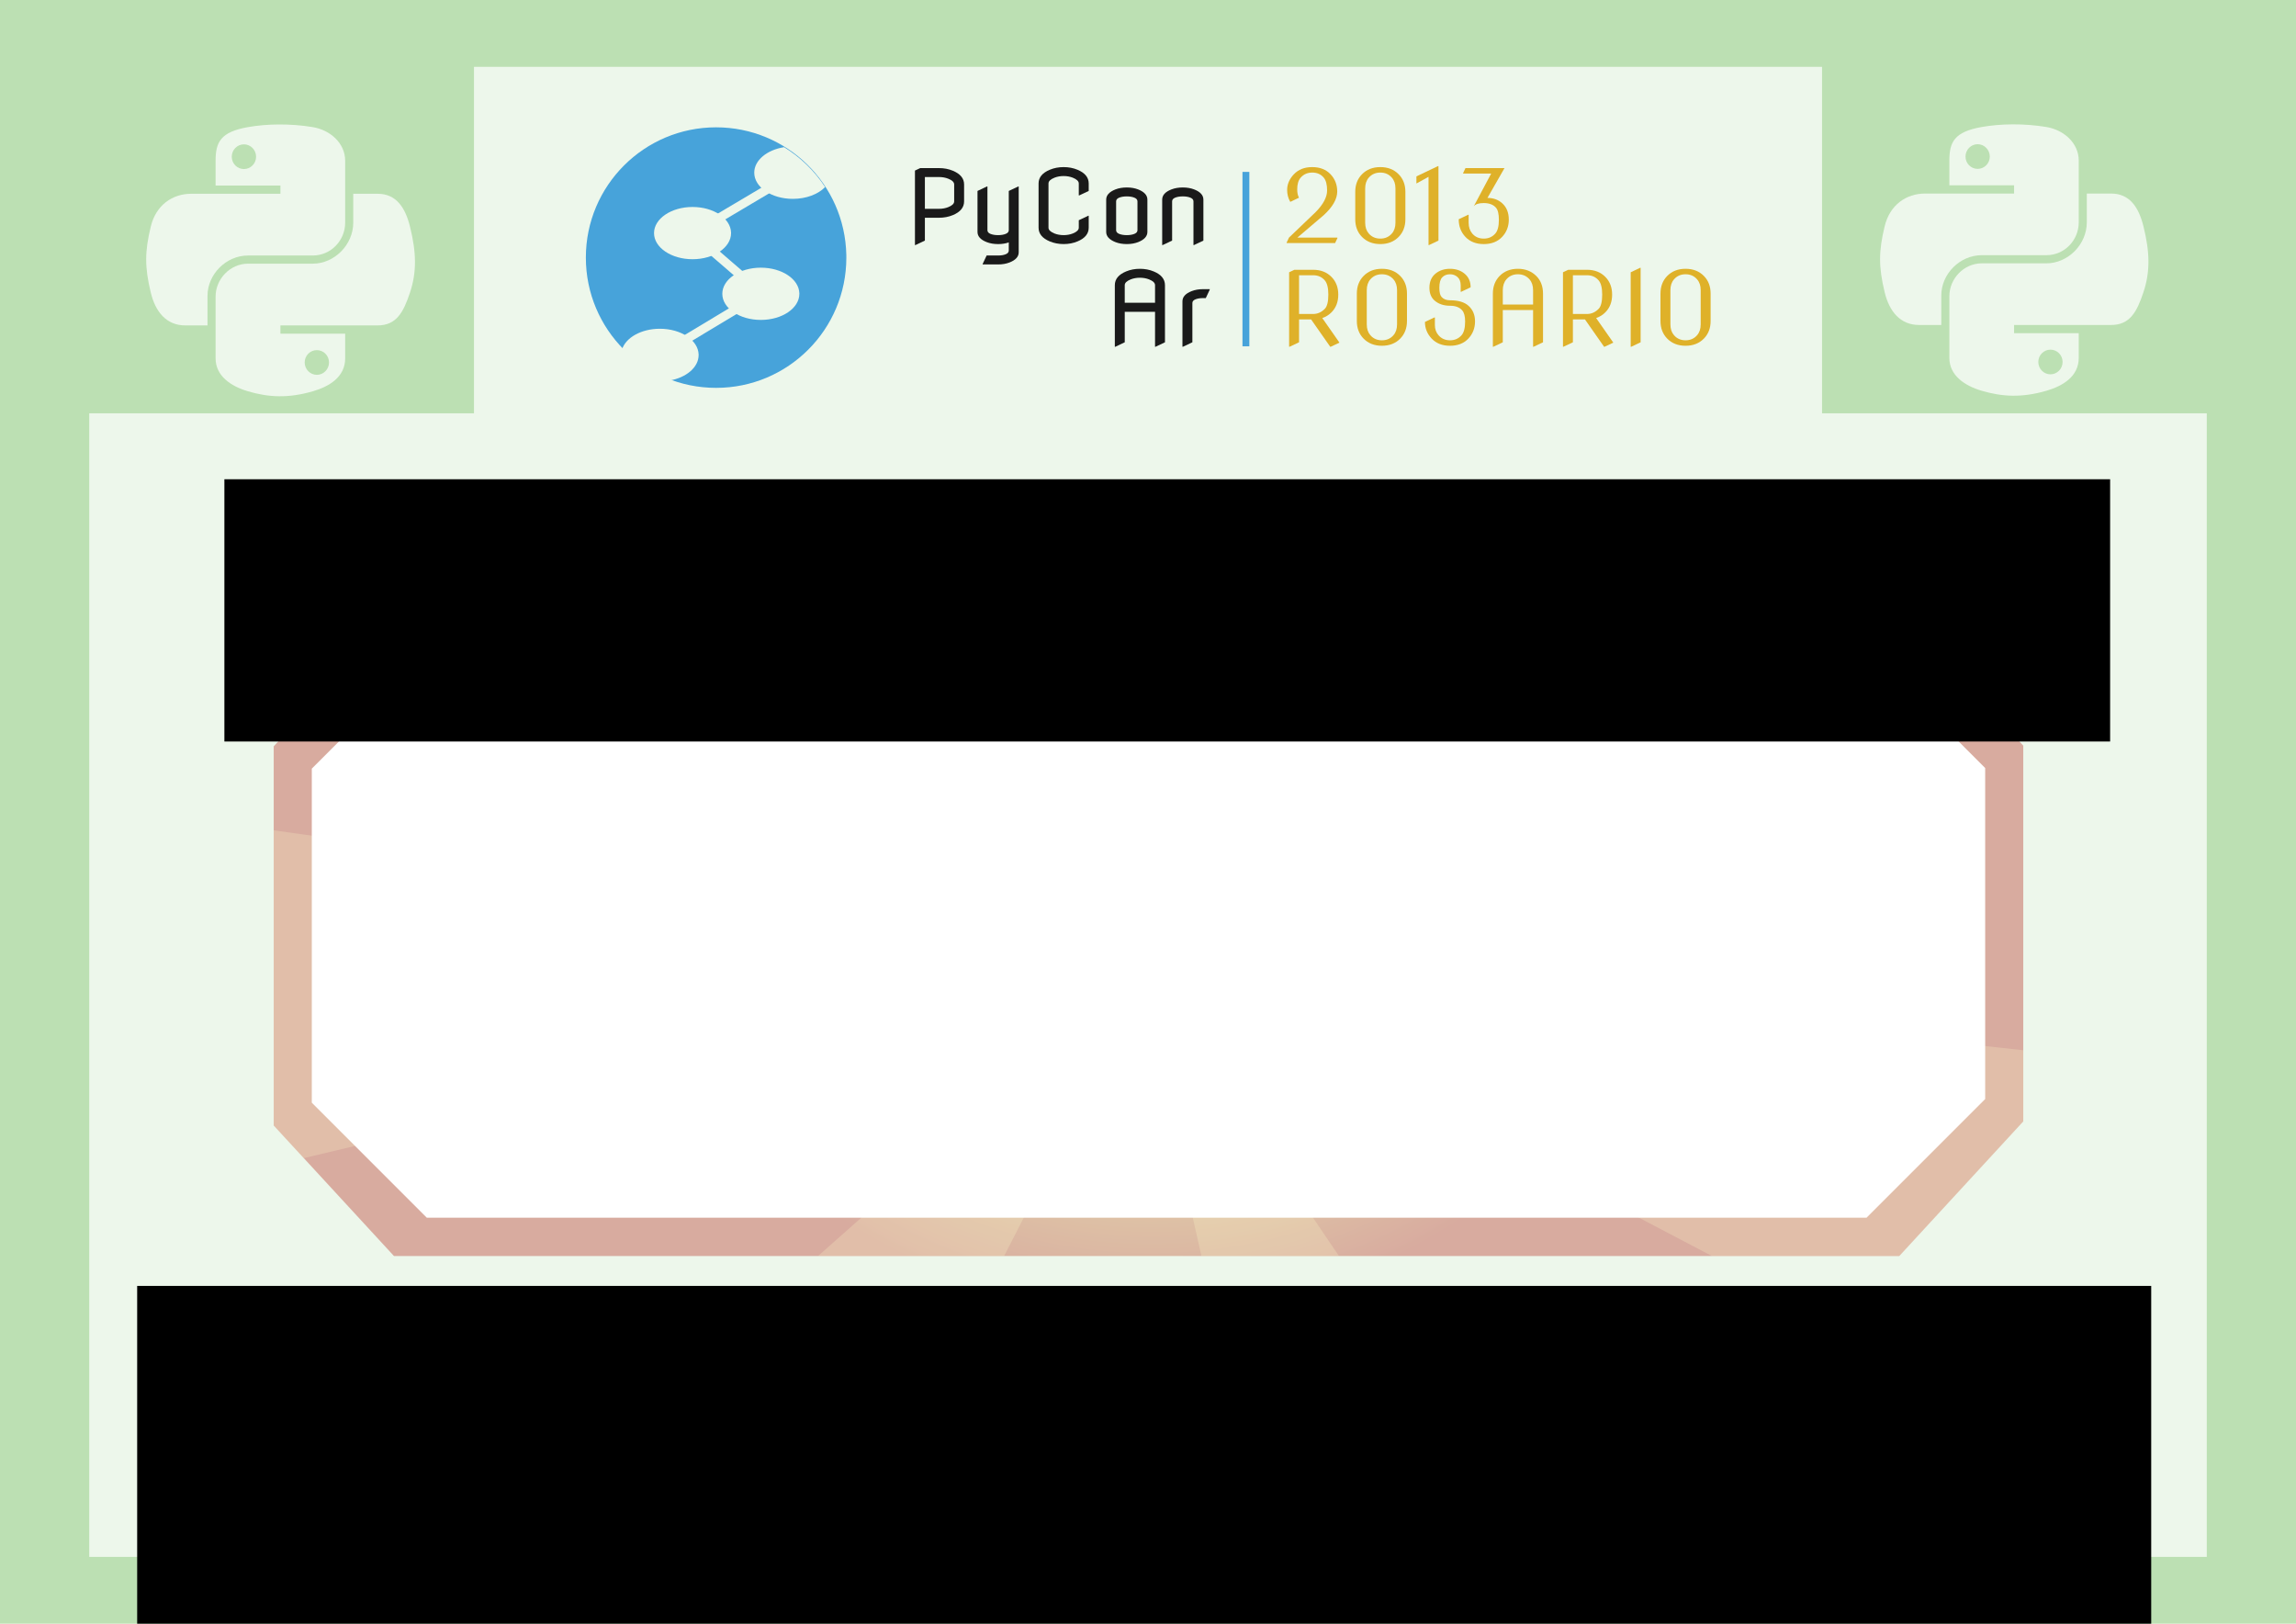 <?xml version="1.0" encoding="UTF-8" standalone="no"?>
<!-- Created with Inkscape (http://www.inkscape.org/) -->

<svg
   xmlns:dc="http://purl.org/dc/elements/1.1/"
   xmlns:cc="http://creativecommons.org/ns#"
   xmlns:rdf="http://www.w3.org/1999/02/22-rdf-syntax-ns#"
   xmlns:svg="http://www.w3.org/2000/svg"
   xmlns="http://www.w3.org/2000/svg"
   xmlns:xlink="http://www.w3.org/1999/xlink"
   xmlns:sodipodi="http://sodipodi.sourceforge.net/DTD/sodipodi-0.dtd"
   xmlns:inkscape="http://www.inkscape.org/namespaces/inkscape"
   width="1052.362"
   height="744.094"
   id="svg2"
   version="1.1"
   inkscape:version="0.48.4 r9939"
   sodipodi:docname="diploma.svg">
  <defs
     id="defs4">
    <linearGradient
       y2="114.398"
       x2="135.665"
       y1="20.604"
       x1="26.649"
       gradientTransform="matrix(1.006,0,0,1.015,401.579,345.933)"
       gradientUnits="userSpaceOnUse"
       id="linearGradient4198"
       xlink:href="#linearGradient4689-3-8"
       inkscape:collect="always" />
    <linearGradient
       id="linearGradient4689-3-8">
      <stop
         id="stop4691-8-9"
         offset="0"
         style="stop-color:#5a9fd4;stop-opacity:1;" />
      <stop
         id="stop4693-0-3"
         offset="1"
         style="stop-color:#306998;stop-opacity:1;" />
    </linearGradient>
    <linearGradient
       y2="137.273"
       x2="112.031"
       y1="192.352"
       x1="150.961"
       gradientTransform="matrix(1.006,0,0,1.015,401.579,345.933)"
       gradientUnits="userSpaceOnUse"
       id="linearGradient4195"
       xlink:href="#linearGradient4671-9-2"
       inkscape:collect="always" />
    <linearGradient
       id="linearGradient4671-9-2">
      <stop
         id="stop4673-7-9"
         offset="0"
         style="stop-color:#ffd43b;stop-opacity:1;" />
      <stop
         id="stop4675-3-8"
         offset="1"
         style="stop-color:#ffe873;stop-opacity:1" />
    </linearGradient>
    <linearGradient
       y2="137.273"
       x2="112.031"
       y1="192.352"
       x1="150.961"
       gradientTransform="matrix(1.006,0,0,1.015,401.579,345.933)"
       gradientUnits="userSpaceOnUse"
       id="linearGradient7379"
       xlink:href="#linearGradient4671-9-2"
       inkscape:collect="always" />
    <linearGradient
       id="linearGradient4689-3-8-8">
      <stop
         id="stop4691-8-9-9"
         offset="0"
         style="stop-color:#5a9fd4;stop-opacity:1;" />
      <stop
         id="stop4693-0-3-6"
         offset="1"
         style="stop-color:#306998;stop-opacity:1;" />
    </linearGradient>
    <linearGradient
       y2="137.273"
       x2="112.031"
       y1="192.352"
       x1="150.961"
       gradientTransform="matrix(1.006,0,0,1.015,401.579,345.933)"
       gradientUnits="userSpaceOnUse"
       id="linearGradient7379-1"
       xlink:href="#linearGradient4671-9-2-1"
       inkscape:collect="always" />
    <linearGradient
       id="linearGradient4671-9-2-1">
      <stop
         id="stop4673-7-9-0"
         offset="0"
         style="stop-color:#ffd43b;stop-opacity:1;" />
      <stop
         id="stop4675-3-8-8"
         offset="1"
         style="stop-color:#ffe873;stop-opacity:1" />
    </linearGradient>
    <radialGradient
       inkscape:collect="always"
       xlink:href="#linearGradient4609"
       id="radialGradient4915"
       gradientUnits="userSpaceOnUse"
       gradientTransform="matrix(0.323,0,0,0.245,798.953,961.048)"
       cx="526.689"
       cy="-8.563"
       fx="526.689"
       fy="-8.563"
       r="711.616" />
    <linearGradient
       id="linearGradient4609">
      <stop
         id="stop4611"
         offset="0"
         style="stop-color:#eeffb7;stop-opacity:1;" />
      <stop
         id="stop4613"
         offset="1"
         style="stop-color:#d8ab9f;stop-opacity:1;" />
    </linearGradient>
    <clipPath
       clipPathUnits="userSpaceOnUse"
       id="clipPath5174">
      <path
         inkscape:connector-curvature="0"
         id="path5176"
         d="m 597.762,789.273 -61.195,66.43 0,186.806 59.268,64.338 741.859,0 61.13,-66.359 0,-185.139 -60.836,-66.075 -740.225,0 z"
         style="color:#000000;fill:#00f7eb;fill-opacity:0.357;fill-rule:nonzero;stroke:none;stroke-width:1;marker:none;visibility:visible;display:inline;overflow:visible;enable-background:accumulate" />
    </clipPath>
    <radialGradient
       inkscape:collect="always"
       xlink:href="#linearGradient4609"
       id="radialGradient5191"
       gradientUnits="userSpaceOnUse"
       gradientTransform="matrix(0.323,0,0,0.245,798.953,961.048)"
       cx="526.689"
       cy="-8.563"
       fx="526.689"
       fy="-8.563"
       r="711.616" />
  </defs>
  <sodipodi:namedview
     id="base"
     pagecolor="#ffffff"
     bordercolor="#666666"
     borderopacity="1.0"
     inkscape:pageopacity="0.0"
     inkscape:pageshadow="2"
     inkscape:zoom="0.45209319"
     inkscape:cx="718.69317"
     inkscape:cy="298.35845"
     inkscape:document-units="px"
     inkscape:current-layer="layer2"
     showgrid="false"
     inkscape:window-width="1024"
     inkscape:window-height="541"
     inkscape:window-x="0"
     inkscape:window-y="27"
     inkscape:window-maximized="1"
     borderlayer="true"
     inkscape:showpageshadow="false"
     showguides="true"
     inkscape:guide-bbox="true" />
  <g
     inkscape:groupmode="layer"
     id="layer2"
     inkscape:label="fondo">
    <rect
       style="fill:#bce0b3;fill-opacity:1;stroke:none"
       id="rect6636"
       width="1088.571"
       height="785.714"
       x="-17.143"
       y="-24.477" />
    <path
       style="fill:#edf7eb;fill-opacity:1;stroke:none"
       d="m 217.25,30.625 0,158.781 -176.344,0 0,524.062 970.563,0 0,-524.062 -176.344,0 0,-158.781 -617.875,0 z"
       id="rect6638"
       inkscape:connector-curvature="0" />
    <g
       transform="matrix(0.62,0,0,0.62,-198.583,-170.41)"
       style="color:#000000;fill:#edf7eb;fill-opacity:1;fill-rule:nonzero;stroke:none;marker:none;visibility:visible;display:inline;overflow:visible;enable-background:accumulate"
       id="g7352">
      <path
         id="path7354"
         d="m 526.54,366.852 c -8.193,0.038 -16.017,0.737 -22.902,1.955 -20.281,3.583 -23.963,11.082 -23.963,24.913 l 0,18.266 47.926,0 0,6.089 -47.926,0 -17.986,0 c -13.929,0 -26.125,8.372 -29.94,24.298 -4.4,18.255 -4.596,29.647 0,48.708 3.407,14.189 11.542,24.298 25.471,24.298 l 16.478,0 0,-21.896 c 0,-15.819 13.687,-29.772 29.94,-29.772 l 47.87,0 c 13.325,0 23.963,-10.972 23.963,-24.354 l 0,-45.636 c 0,-12.988 -10.957,-22.745 -23.963,-24.913 -8.233,-1.37 -16.775,-1.993 -24.969,-1.955 z m -25.918,14.691 c 4.95,0 8.993,4.109 8.993,9.161 0,5.034 -4.043,9.105 -8.993,9.105 -4.968,0 -8.993,-4.071 -8.993,-9.105 0,-5.052 4.025,-9.161 8.993,-9.161 z"
         style="color:#000000;fill:#edf7eb;fill-opacity:1;fill-rule:nonzero;stroke:none;marker:none;visibility:visible;display:inline;overflow:visible;enable-background:accumulate"
         inkscape:connector-curvature="0" />
      <path
         id="path7356"
         d="m 581.448,418.074 0,21.282 c 0,16.5 -13.988,30.387 -29.94,30.387 l -47.87,0 c -13.112,0 -23.963,11.222 -23.963,24.354 l 0,45.636 c 0,12.988 11.294,20.628 23.963,24.354 15.171,4.461 29.719,5.267 47.87,0 12.066,-3.493 23.963,-10.524 23.963,-24.354 l 0,-18.266 -47.87,0 0,-6.089 47.87,0 23.963,0 c 13.929,0 19.119,-9.716 23.963,-24.298 5.004,-15.013 4.791,-29.45 0,-48.708 -3.442,-13.866 -10.017,-24.298 -23.963,-24.298 l -17.986,0 z m -26.923,115.57 c 4.968,0 8.993,4.071 8.993,9.105 0,5.052 -4.025,9.161 -8.993,9.161 -4.951,0 -8.993,-4.109 -8.993,-9.161 0,-5.034 4.043,-9.105 8.993,-9.105 z"
         style="color:#000000;fill:#edf7eb;fill-opacity:1;fill-rule:nonzero;stroke:none;marker:none;visibility:visible;display:inline;overflow:visible;enable-background:accumulate"
         inkscape:connector-curvature="0" />
    </g>
    <g
       id="g7491"
       style="color:#000000;fill:#edf7eb;fill-opacity:1;fill-rule:nonzero;stroke:none;marker:none;visibility:visible;display:inline;overflow:visible;enable-background:accumulate"
       transform="matrix(0.619,0,0,0.619,596.564,-170.091)">
      <path
         inkscape:connector-curvature="0"
         style="color:#000000;fill:#edf7eb;fill-opacity:1;fill-rule:nonzero;stroke:none;marker:none;visibility:visible;display:inline;overflow:visible;enable-background:accumulate"
         d="m 526.54,366.852 c -8.193,0.038 -16.017,0.737 -22.902,1.955 -20.281,3.583 -23.963,11.082 -23.963,24.913 l 0,18.266 47.926,0 0,6.089 -47.926,0 -17.986,0 c -13.929,0 -26.125,8.372 -29.94,24.298 -4.4,18.255 -4.596,29.647 0,48.708 3.407,14.189 11.542,24.298 25.471,24.298 l 16.478,0 0,-21.896 c 0,-15.819 13.687,-29.772 29.94,-29.772 l 47.87,0 c 13.325,0 23.963,-10.972 23.963,-24.354 l 0,-45.636 c 0,-12.988 -10.957,-22.745 -23.963,-24.913 -8.233,-1.37 -16.775,-1.993 -24.969,-1.955 z m -25.918,14.691 c 4.95,0 8.993,4.109 8.993,9.161 0,5.034 -4.043,9.105 -8.993,9.105 -4.968,0 -8.993,-4.071 -8.993,-9.105 0,-5.052 4.025,-9.161 8.993,-9.161 z"
         id="path7493" />
      <path
         inkscape:connector-curvature="0"
         style="color:#000000;fill:#edf7eb;fill-opacity:1;fill-rule:nonzero;stroke:none;marker:none;visibility:visible;display:inline;overflow:visible;enable-background:accumulate"
         d="m 581.448,418.074 0,21.282 c 0,16.5 -13.988,30.387 -29.94,30.387 l -47.87,0 c -13.112,0 -23.963,11.222 -23.963,24.354 l 0,45.636 c 0,12.988 11.294,20.628 23.963,24.354 15.171,4.461 29.719,5.267 47.87,0 12.066,-3.493 23.963,-10.524 23.963,-24.354 l 0,-18.266 -47.87,0 0,-6.089 47.87,0 23.963,0 c 13.929,0 19.119,-9.716 23.963,-24.298 5.004,-15.013 4.791,-29.45 0,-48.708 -3.442,-13.866 -10.017,-24.298 -23.963,-24.298 l -17.986,0 z m -26.923,115.57 c 4.968,0 8.993,4.071 8.993,9.105 0,5.052 -4.025,9.161 -8.993,9.161 -4.951,0 -8.993,-4.109 -8.993,-9.161 0,-5.034 4.043,-9.105 8.993,-9.105 z"
         id="path7495" />
    </g>
    <g
       id="g5178"
       transform="matrix(0.93,0,0,0.93,1117.926,60.373)">
      <g
         clip-path="url(#clipPath5174)"
         transform="translate(-1603.741,-552.841)"
         id="g4904">
        <rect
           style="color:#000000;fill:url(#radialGradient5191);fill-opacity:1;fill-rule:nonzero;stroke:none;stroke-width:1px;marker:none;visibility:visible;display:inline;overflow:visible;enable-background:accumulate"
           id="rect4595"
           width="1069.662"
           height="522.706"
           x="432.864"
           y="686.707" />
        <g
           transform="matrix(0.883,0.111,-0.111,0.883,486.685,968.087)"
           style="fill:#fefeca;fill-opacity:0.232;display:inline"
           id="g4662">
          <path
             style="color:#000000;fill:#fefeca;fill-opacity:0.232;fill-rule:nonzero;stroke:none;stroke-width:1px;marker:none;visibility:visible;display:inline;overflow:visible;enable-background:accumulate"
             d="m 366.785,-921.429 318.325,0 -159.162,842.625 z"
             id="rect4617"
             inkscape:connector-curvature="0"
             sodipodi:nodetypes="cccc"
             inkscape:transform-center-y="-421.31265" />
          <path
             inkscape:transform-center-y="-328.42356"
             sodipodi:nodetypes="cccc"
             inkscape:connector-curvature="0"
             id="path4620"
             d="m 1077.221,-735.651 201.611,246.341 -752.884,410.506 z"
             style="color:#000000;fill:#fefeca;fill-opacity:0.232;fill-rule:nonzero;stroke:none;stroke-width:1px;marker:none;visibility:visible;display:inline;overflow:visible;enable-background:accumulate"
             inkscape:transform-center-x="-376.44212" />
          <path
             inkscape:transform-center-x="-428.7155"
             style="color:#000000;fill:#fefeca;fill-opacity:0.232;fill-rule:nonzero;stroke:none;stroke-width:1px;marker:none;visibility:visible;display:inline;overflow:visible;enable-background:accumulate"
             d="M 1383.379,-91.538 1328.947,222.098 525.948,-78.803 z"
             id="path4622"
             inkscape:connector-curvature="0"
             sodipodi:nodetypes="cccc"
             inkscape:transform-center-y="144.0834" />
          <path
             inkscape:transform-center-y="403.0995"
             sodipodi:nodetypes="cccc"
             inkscape:connector-curvature="0"
             id="path4624"
             d="M 1092.107,565.257 818.169,727.396 525.948,-78.803 z"
             style="color:#000000;fill:#fefeca;fill-opacity:0.232;fill-rule:nonzero;stroke:none;stroke-width:1px;marker:none;visibility:visible;display:inline;overflow:visible;enable-background:accumulate"
             inkscape:transform-center-x="-283.07958" />
          <path
             inkscape:transform-center-x="-376.44212"
             style="color:#000000;fill:#fefeca;fill-opacity:0.232;fill-rule:nonzero;stroke:none;stroke-width:1px;marker:none;visibility:visible;display:inline;overflow:visible;enable-background:accumulate"
             d="m -11.057,-735.651 -201.611,246.341 752.884,410.506 z"
             id="path4637"
             inkscape:connector-curvature="0"
             sodipodi:nodetypes="cccc"
             inkscape:transform-center-y="-328.42356" />
          <path
             inkscape:transform-center-y="144.0834"
             sodipodi:nodetypes="cccc"
             inkscape:connector-curvature="0"
             id="path4639"
             d="M -317.215,-91.538 -262.783,222.098 540.216,-78.803 z"
             style="color:#000000;fill:#fefeca;fill-opacity:0.232;fill-rule:nonzero;stroke:none;stroke-width:1px;marker:none;visibility:visible;display:inline;overflow:visible;enable-background:accumulate"
             inkscape:transform-center-x="-428.7155" />
          <path
             inkscape:transform-center-x="-283.07958"
             style="color:#000000;fill:#fefeca;fill-opacity:0.232;fill-rule:nonzero;stroke:none;stroke-width:1px;marker:none;visibility:visible;display:inline;overflow:visible;enable-background:accumulate"
             d="M -25.943,565.257 247.995,727.396 540.216,-78.803 z"
             id="path4641"
             inkscape:connector-curvature="0"
             sodipodi:nodetypes="cccc"
             inkscape:transform-center-y="403.0995" />
        </g>
      </g>
      <path
         inkscape:connector-curvature="0"
         id="rect7188"
         d="m -989.874,255.312 -58.531,58.531 0,164.594 56.687,56.688 709.562,0 58.469,-58.469 0,-163.125 -58.188,-58.219 -708,0 z"
         style="color:#000000;fill:#ffffff;fill-opacity:1;fill-rule:nonzero;stroke:none;marker:none;visibility:visible;display:inline;overflow:visible;enable-background:accumulate" />
    </g>
  </g>
  <g
     inkscape:label="texto"
     inkscape:groupmode="layer"
     id="layer1"
     transform="translate(0,-308.268)">
    <g
       style="display:inline"
       transform="matrix(1.146,0,0,1.146,-78.565,276.987)"
       id="g4346">
      <path
         transform="matrix(0.785,0,0,0.785,587.18,-391.407)"
         sodipodi:open="true"
         sodipodi:end="6.2621117"
         sodipodi:start="0"
         d="m -229.46,664.599 c 0,36.649 -29.71,66.359 -66.359,66.359 -36.649,0 -66.359,-29.71 -66.359,-66.359 0,-36.649 29.71,-66.359 66.359,-66.359 36.104,0 65.584,28.865 66.345,64.961"
         sodipodi:ry="66.35939"
         sodipodi:rx="66.35939"
         sodipodi:cy="664.59949"
         sodipodi:cx="-295.81897"
         id="path3244"
         style="fill:#47a3da;fill-opacity:1;stroke:none"
         sodipodi:type="arc" />
      <path
         inkscape:connector-curvature="0"
         id="path3246"
         d="m 332.471,158.76 c -7.46,0 -13.665,3.552 -15.153,8.313 5.282,5.408 11.708,9.682 18.906,12.417 6.755,-1.139 11.75,-5.271 11.75,-10.207 l 0,-0.246 c -0.178,-5.727 -7.062,-10.277 -15.504,-10.277 z"
         style="color:#000000;fill:#edf7eb;fill-opacity:1;fill-rule:nonzero;stroke:none;stroke-width:1px;marker:none;visibility:visible;display:inline;overflow:visible;enable-background:accumulate" />
      <path
         sodipodi:type="arc"
         style="color:#000000;fill:#edf7eb;fill-opacity:1;fill-rule:nonzero;stroke:none;stroke-width:0.688px;marker:none;visibility:visible;display:inline;overflow:visible;enable-background:accumulate"
         id="path3248"
         sodipodi:cx="193.97299"
         sodipodi:cy="444.27438"
         sodipodi:rx="12.679736"
         sodipodi:ry="10.251702"
         d="m 206.653,444.274 c 0,5.662 -5.677,10.252 -12.68,10.252 -7.003,0 -12.68,-4.59 -12.68,-10.252 0,-5.662 5.677,-10.252 12.68,-10.252 6.899,0 12.532,4.459 12.677,10.036"
         sodipodi:start="0"
         sodipodi:end="6.2621117"
         sodipodi:open="true"
         transform="matrix(1.215,0,0,1.019,137.175,-307.934)" />
      <path
         transform="matrix(1.215,0,0,1.019,109.864,-332.205)"
         sodipodi:open="true"
         sodipodi:end="6.2621117"
         sodipodi:start="0"
         d="m 206.653,444.274 c 0,5.662 -5.677,10.252 -12.68,10.252 -7.003,0 -12.68,-4.59 -12.68,-10.252 0,-5.662 5.677,-10.252 12.68,-10.252 6.899,0 12.532,4.459 12.677,10.036"
         sodipodi:ry="10.251702"
         sodipodi:rx="12.679736"
         sodipodi:cy="444.27438"
         sodipodi:cx="193.97299"
         id="path3250"
         style="color:#000000;fill:#edf7eb;fill-opacity:1;fill-rule:nonzero;stroke:none;stroke-width:0.688px;marker:none;visibility:visible;display:inline;overflow:visible;enable-background:accumulate"
         sodipodi:type="arc" />
      <path
         inkscape:connector-curvature="0"
         id="path3252"
         d="m 382.16,86.151 c -6.841,1.077 -11.94,5.225 -11.94,10.194 0,5.788 6.902,10.473 15.431,10.473 5.398,0 10.156,-1.866 12.917,-4.713 -4.222,-6.461 -9.835,-11.906 -16.408,-15.955 z"
         style="color:#000000;fill:#edf7eb;fill-opacity:1;fill-rule:nonzero;stroke:none;stroke-width:1px;marker:none;visibility:visible;display:inline;overflow:visible;enable-background:accumulate" />
      <path
         style="fill:none;stroke:#edf7eb;stroke-width:3.521;stroke-linecap:butt;stroke-linejoin:miter;stroke-miterlimit:4;stroke-opacity:1;stroke-dasharray:none"
         d="m 385.848,96.835 -40.35,23.93 27.772,23.97 -41.413,24.899"
         id="path3254"
         inkscape:connector-curvature="0"
         sodipodi:nodetypes="cccc" />
      <g
         id="text3256"
         style="font-size:36.505px;font-style:normal;font-variant:normal;font-weight:normal;font-stretch:normal;text-align:end;line-height:100%;letter-spacing:0px;word-spacing:0px;text-anchor:end;color:#000000;fill:#1a1a1a;fill-opacity:1;fill-rule:nonzero;stroke:none;marker:none;visibility:visible;display:inline;overflow:visible;enable-background:accumulate;font-family:Nova Flat;-inkscape-font-specification:Nova Flat"
         transform="matrix(1.114,0,0,1.114,289.582,-22.818)">
        <path
           id="path4935"
           style="fill:#1a1a1a;marker:none"
           d="m 130.081,132.955 0,-26.737 1.889,-0.891 6.756,0 c 1.794,2e-5 3.446,0.315 4.955,0.945 2.697,1.117 4.046,2.763 4.046,4.937 l 0,6.06 c -2e-5,2.175 -1.349,3.82 -4.046,4.937 -1.509,0.63 -3.161,0.945 -4.955,0.945 l -5.08,0 0,8.199 -3.387,1.604 -0.178,0 m 3.565,-13.012 5.08,0 c 1.188,2e-5 2.282,-0.196 3.28,-0.588 1.438,-0.57 2.157,-1.266 2.157,-2.085 l 0,-6.06 c -2e-5,-0.832 -0.719,-1.527 -2.157,-2.085 -0.998,-0.392 -2.091,-0.588 -3.28,-0.588 l -5.08,0 0,11.408"
           inkscape:connector-curvature="0" />
        <path
           id="path4937"
           style="fill:#1a1a1a;marker:none"
           d="m 152.54,113.527 3.387,-1.604 0.178,0 0,15.686 c 0,0.594 0.368,1.04 1.105,1.337 0.749,0.297 1.658,0.446 2.727,0.446 1.069,0 1.973,-0.149 2.709,-0.446 0.749,-0.297 1.123,-0.743 1.123,-1.337 l 0,-14.081 3.387,-1.604 0.178,0 0,23.618 c -1e-5,1.592 -1.111,2.816 -3.333,3.672 -1.2,0.463 -2.555,0.695 -4.064,0.695 l -5.543,0 0,-0.178 1.426,-3.03 4.117,0 c 1.069,-1e-5 1.973,-0.149 2.709,-0.446 0.749,-0.297 1.123,-0.743 1.123,-1.337 l 0,-2.923 c -1.141,0.404 -2.418,0.606 -3.832,0.606 -1.509,0 -2.864,-0.232 -4.064,-0.695 -2.222,-0.856 -3.333,-2.08 -3.333,-3.672 l 0,-14.705"
           inkscape:connector-curvature="0" />
        <path
           id="path4939"
           style="fill:#1a1a1a;marker:none"
           d="m 192.467,122.439 0,4.278 c -2e-5,2.175 -1.349,3.82 -4.046,4.937 -1.509,0.63 -3.161,0.945 -4.955,0.945 -1.794,0 -3.446,-0.315 -4.955,-0.945 -2.697,-1.117 -4.046,-2.763 -4.046,-4.937 l 0,-15.864 c 0,-2.175 1.349,-3.82 4.046,-4.937 1.509,-0.63 3.161,-0.945 4.955,-0.945 1.794,2e-5 3.446,0.315 4.955,0.945 2.697,1.117 4.046,2.763 4.046,4.937 l 0,2.674 -3.387,1.604 -0.178,0 0,-4.278 c -2e-5,-0.808 -0.719,-1.503 -2.157,-2.085 -0.998,-0.392 -2.091,-0.588 -3.28,-0.588 -1.188,2e-5 -2.282,0.196 -3.28,0.588 -1.438,0.57 -2.157,1.266 -2.157,2.085 l 0,15.864 c -1e-5,0.808 0.719,1.503 2.157,2.085 0.998,0.392 2.091,0.588 3.28,0.588 1.188,0 2.282,-0.196 3.28,-0.588 1.438,-0.57 2.157,-1.266 2.157,-2.085 l 0,-2.674 3.387,-1.604 0.178,0"
           inkscape:connector-curvature="0" />
        <path
           id="path4941"
           style="fill:#1a1a1a;marker:none"
           d="m 202.306,127.608 c -1e-5,0.594 0.368,1.04 1.105,1.337 0.749,0.297 1.658,0.446 2.727,0.446 1.069,0 1.973,-0.149 2.709,-0.446 0.749,-0.297 1.123,-0.743 1.123,-1.337 l 0,-10.338 c -1e-5,-0.594 -0.374,-1.04 -1.123,-1.337 -0.737,-0.297 -1.64,-0.446 -2.709,-0.446 -1.069,2e-5 -1.979,0.149 -2.727,0.446 -0.737,0.297 -1.105,0.743 -1.105,1.337 l 0,10.338 m -3.565,0.624 0,-11.586 c 0,-1.569 1.111,-2.792 3.333,-3.672 1.2,-0.463 2.555,-0.695 4.064,-0.695 1.509,2e-5 2.864,0.232 4.064,0.695 2.222,0.879 3.333,2.103 3.333,3.672 l 0,11.586 c -2e-5,1.569 -1.111,2.793 -3.333,3.672 -1.2,0.463 -2.555,0.695 -4.064,0.695 -1.509,0 -2.864,-0.232 -4.064,-0.695 -2.222,-0.879 -3.333,-2.103 -3.333,-3.672"
           inkscape:connector-curvature="0" />
        <path
           id="path4943"
           style="fill:#1a1a1a;marker:none"
           d="m 218.847,132.955 0,-16.309 c 0,-1.592 1.111,-2.816 3.333,-3.672 1.2,-0.463 2.555,-0.695 4.064,-0.695 1.509,2e-5 2.864,0.232 4.064,0.695 2.222,0.856 3.333,2.08 3.333,3.672 l 0,14.705 -3.387,1.604 -0.178,0 0,-15.686 c -1e-5,-0.594 -0.374,-1.04 -1.123,-1.337 -0.737,-0.297 -1.64,-0.446 -2.709,-0.446 -1.069,2e-5 -1.979,0.149 -2.727,0.446 -0.737,0.297 -1.105,0.743 -1.105,1.337 l 0,14.081 -3.387,1.604 -0.178,0"
           inkscape:connector-curvature="0" />
        <path
           id="path4945"
           style="fill:#1a1a1a;marker:none"
           d="m 201.843,169.46 0,-22.102 c 0,-2.175 1.349,-3.82 4.046,-4.937 1.509,-0.63 3.161,-0.945 4.955,-0.945 1.794,3e-5 3.446,0.315 4.955,0.945 2.697,1.117 4.046,2.763 4.046,4.937 -2e-5,2e-5 -2e-5,6.833 0,20.498 l -3.387,1.604 -0.178,0 0,-12.548 -10.873,0 0,10.944 -3.387,1.604 -0.178,0 m 3.565,-15.793 10.873,0 0,-6.31 c -2e-5,-0.82 -0.719,-1.515 -2.157,-2.085 -0.998,-0.392 -2.091,-0.588 -3.28,-0.588 -1.188,3e-5 -2.282,0.196 -3.28,0.588 -1.438,0.57 -2.157,1.266 -2.157,2.085 l 0,6.31"
           inkscape:connector-curvature="0" />
        <path
           id="path4947-2"
           style="fill:#1a1a1a;marker:none"
           d="m 226.12,169.46 0,-16.309 c -1e-5,-1.592 1.111,-2.816 3.333,-3.672 1.2,-0.463 2.555,-0.695 4.064,-0.695 l 2.406,0 0,0.178 -1.426,3.03 -0.98,0 c -1.069,2e-5 -1.979,0.149 -2.727,0.446 -0.737,0.297 -1.105,0.743 -1.105,1.337 l 0,14.081 -3.387,1.604 -0.178,0"
           inkscape:connector-curvature="0" />
      </g>
      <g
         id="text3262"
         style="font-size:36.505px;font-style:normal;font-variant:normal;font-weight:normal;font-stretch:normal;text-indent:0;text-align:start;text-decoration:none;line-height:100%;letter-spacing:0px;word-spacing:0px;text-transform:none;direction:ltr;block-progression:tb;writing-mode:lr-tb;text-anchor:start;baseline-shift:baseline;color:#000000;fill:#dfb129;fill-opacity:1;fill-rule:nonzero;stroke:none;stroke-width:1;marker:none;visibility:visible;display:inline;overflow:visible;enable-background:accumulate;font-family:Nova Slim;-inkscape-font-specification:Nova Slim"
         transform="matrix(1.114,0,0,1.114,289.582,-22.818)">
        <path
           id="path4950"
           style="marker:none"
           d="m 263.527,132.242 0,-0.178 0.838,-1.782 9.572,-9.162 c 2.745,-2.781 4.117,-5.371 4.117,-7.772 -2e-5,-2.091 -0.398,-3.618 -1.194,-4.581 -1.01,-1.224 -2.394,-1.836 -4.153,-1.836 -1.699,2e-5 -3.084,0.612 -4.153,1.836 -0.82,0.951 -1.23,2.341 -1.23,4.171 -10e-6,1.283 0.214,2.288 0.642,3.012 l -2.995,1.444 -0.178,0 c -0.725,-1.283 -1.087,-2.691 -1.087,-4.224 0,-2.044 0.802,-3.915 2.406,-5.615 1.628,-1.723 3.826,-2.585 6.595,-2.585 2.769,2e-5 4.967,0.862 6.595,2.585 1.592,1.687 2.388,3.755 2.388,6.203 -0.012,2.674 -1.616,5.484 -4.813,8.431 l -9.5,8.092 14.384,0 0,0.178 -0.838,1.782 -17.397,0"
           inkscape:connector-curvature="0" />
        <path
           id="path4952-7"
           style="marker:none"
           d="m 291.725,124.934 c -10e-6,1.592 0.428,2.882 1.283,3.868 1.058,1.224 2.442,1.836 4.153,1.836 1.711,0 3.096,-0.612 4.153,-1.836 0.856,-0.986 1.283,-2.276 1.283,-3.868 l 0,-12.299 c -2e-5,-1.592 -0.428,-2.882 -1.283,-3.868 -1.058,-1.224 -2.442,-1.836 -4.153,-1.836 -1.711,2e-5 -3.096,0.612 -4.153,1.836 -0.856,0.986 -1.283,2.276 -1.283,3.868 l 0,12.299 m -3.565,-1.248 0,-9.804 c -10e-6,-2.579 0.802,-4.688 2.406,-6.328 1.687,-1.723 3.886,-2.585 6.595,-2.585 2.709,2e-5 4.908,0.862 6.595,2.585 1.604,1.628 2.406,3.737 2.406,6.328 l 0,9.804 c -2e-5,2.579 -0.802,4.688 -2.406,6.328 -1.687,1.723 -3.886,2.585 -6.595,2.585 -2.709,0 -4.908,-0.862 -6.595,-2.585 -1.604,-1.64 -2.406,-3.749 -2.406,-6.328"
           inkscape:connector-curvature="0" />
        <path
           id="path4954-8"
           style="marker:none"
           d="m 314.47,132.955 0,-24.491 -4.349,2.388 0,-2.549 7.736,-3.69 0.178,0 0,26.737 -3.387,1.604 -0.178,0"
           inkscape:connector-curvature="0" />
        <path
           id="path4956-1"
           style="marker:none"
           d="m 325.307,123.687 3.387,-1.604 0.178,0 0,2.852 c -10e-6,1.557 0.428,2.846 1.283,3.868 1.034,1.224 2.418,1.836 4.153,1.836 1.699,0 3.084,-0.612 4.153,-1.836 0.844,-0.963 1.266,-2.608 1.266,-4.937 -10e-6,-2.068 -0.345,-3.505 -1.034,-4.314 -0.974,-1.117 -2.442,-1.675 -4.403,-1.675 -1.782,1e-5 -2.977,0.386 -3.583,1.159 l 6.256,-11.746 -10.071,0 0,-0.178 0.838,-1.782 14.01,0 -6.114,10.695 c 2.091,0.012 3.838,0.636 5.24,1.872 1.616,1.426 2.424,3.405 2.424,5.936 -2e-5,2.424 -0.796,4.486 -2.388,6.185 -1.628,1.723 -3.826,2.585 -6.595,2.585 -2.769,0 -4.967,-0.862 -6.595,-2.585 -1.604,-1.699 -2.406,-3.809 -2.406,-6.328"
           inkscape:connector-curvature="0" />
        <path
           id="path4958-5"
           style="marker:none"
           d="m 264.418,169.46 0,-26.737 1.889,-0.891 6.756,0 c 2.709,3e-5 4.908,0.862 6.595,2.585 1.604,1.64 2.406,3.749 2.406,6.328 -2e-5,2.591 -0.802,4.7 -2.406,6.328 -0.951,0.963 -2.062,1.658 -3.333,2.085 l 6.167,8.823 -3.137,1.479 -0.178,0 -6.862,-9.804 -4.331,0 0,8.199 -3.387,1.604 -0.178,0 m 3.565,-11.764 5.08,0 c 1.557,10e-6 2.941,-0.612 4.153,-1.836 0.856,-0.867 1.283,-2.573 1.283,-5.116 -2e-5,-2.424 -0.428,-4.129 -1.283,-5.116 -1.058,-1.224 -2.442,-1.836 -4.153,-1.836 l -5.08,0 0,13.903"
           inkscape:connector-curvature="0" />
        <path
           id="path4960-5"
           style="marker:none"
           d="m 292.296,161.439 c 0,1.592 0.428,2.882 1.283,3.868 1.058,1.224 2.442,1.836 4.153,1.836 1.711,0 3.096,-0.612 4.153,-1.836 0.856,-0.986 1.283,-2.276 1.283,-3.868 l 0,-12.299 c -2e-5,-1.592 -0.428,-2.882 -1.283,-3.868 -1.058,-1.224 -2.442,-1.836 -4.153,-1.836 -1.711,3e-5 -3.096,0.612 -4.153,1.836 -0.856,0.986 -1.283,2.276 -1.283,3.868 l 0,12.299 m -3.565,-1.248 0,-9.804 c 0,-2.579 0.802,-4.688 2.406,-6.328 1.687,-1.723 3.886,-2.585 6.595,-2.585 2.709,3e-5 4.908,0.862 6.595,2.585 1.604,1.628 2.406,3.737 2.406,6.328 l 0,9.804 c -2e-5,2.579 -0.802,4.688 -2.406,6.328 -1.687,1.723 -3.886,2.585 -6.595,2.585 -2.709,0 -4.908,-0.862 -6.595,-2.585 -1.604,-1.64 -2.406,-3.749 -2.406,-6.328"
           inkscape:connector-curvature="0" />
        <path
           id="path4962"
           style="marker:none"
           d="m 313.186,160.548 3.387,-1.604 0.178,0 0,2.709 c -10e-6,1.45 0.428,2.668 1.283,3.654 1.058,1.224 2.442,1.836 4.153,1.836 1.699,0 3.084,-0.612 4.153,-1.836 0.844,-0.963 1.266,-2.608 1.266,-4.937 -2e-5,-1.83 -0.345,-3.149 -1.034,-3.957 -0.951,-1.117 -2.412,-1.675 -4.385,-1.676 -2.305,2e-5 -4.177,-0.642 -5.615,-1.925 -1.188,-1.069 -1.782,-2.579 -1.782,-4.527 0,-2.198 0.737,-3.898 2.21,-5.098 1.402,-1.141 3.131,-1.711 5.187,-1.711 2.056,3e-5 3.785,0.57 5.187,1.711 1.473,1.2 2.21,2.846 2.21,4.937 l -3.387,1.604 -0.178,0 0,-2.282 c -2e-5,-1.355 -0.386,-2.365 -1.159,-3.03 -0.749,-0.654 -1.64,-0.98 -2.674,-0.98 -1.153,3e-5 -2.08,0.362 -2.781,1.087 -0.701,0.725 -1.052,1.984 -1.052,3.779 -1e-5,1.592 0.267,2.686 0.802,3.28 0.713,0.796 1.723,1.194 3.03,1.194 2.995,2e-5 5.223,0.671 6.684,2.014 1.533,1.414 2.299,3.262 2.299,5.543 -2e-5,2.424 -0.796,4.486 -2.388,6.185 -1.628,1.723 -3.826,2.585 -6.595,2.585 -2.769,0 -4.967,-0.862 -6.595,-2.585 -1.604,-1.699 -2.406,-3.69 -2.406,-5.971"
           inkscape:connector-curvature="0" />
        <path
           id="path4964-7"
           style="marker:none"
           d="m 337.57,169.46 0,-19.072 c 0,-2.567 0.802,-4.676 2.406,-6.328 1.687,-1.723 3.886,-2.585 6.595,-2.585 2.662,3e-5 4.86,0.862 6.595,2.585 1.604,1.592 2.406,3.702 2.406,6.328 l 0,17.468 -3.387,1.604 -0.178,0 0,-13.19 -10.873,0 0,11.586 -3.387,1.604 -0.178,0 m 3.565,-15.151 10.873,0 0,-5.169 c -2e-5,-1.592 -0.428,-2.882 -1.283,-3.868 -1.069,-1.224 -2.454,-1.836 -4.153,-1.836 -1.711,3e-5 -3.096,0.612 -4.153,1.836 -0.856,0.998 -1.283,2.288 -1.283,3.868 l 0,5.169"
           inkscape:connector-curvature="0" />
        <path
           id="path4966"
           style="marker:none"
           d="m 362.739,169.46 0,-26.737 1.889,-0.891 6.756,0 c 2.709,3e-5 4.908,0.862 6.595,2.585 1.604,1.64 2.406,3.749 2.406,6.328 -2e-5,2.591 -0.802,4.7 -2.406,6.328 -0.951,0.963 -2.062,1.658 -3.333,2.085 l 6.167,8.823 -3.137,1.479 -0.178,0 -6.862,-9.804 -4.331,0 0,8.199 -3.387,1.604 -0.178,0 m 3.565,-11.764 5.08,0 c 1.557,10e-6 2.941,-0.612 4.153,-1.836 0.856,-0.867 1.283,-2.573 1.283,-5.116 -2e-5,-2.424 -0.428,-4.129 -1.283,-5.116 -1.058,-1.224 -2.442,-1.836 -4.153,-1.836 l -5.08,0 0,13.903"
           inkscape:connector-curvature="0" />
        <path
           id="path4968"
           style="marker:none"
           d="m 387.051,169.46 0,-26.737 3.387,-1.604 0.178,0 0,26.737 -3.387,1.604 -0.178,0"
           inkscape:connector-curvature="0" />
        <path
           id="path4970"
           style="marker:none"
           d="m 401.311,161.439 c 0,1.592 0.428,2.882 1.283,3.868 1.058,1.224 2.442,1.836 4.153,1.836 1.711,0 3.096,-0.612 4.153,-1.836 0.856,-0.986 1.283,-2.276 1.283,-3.868 l 0,-12.299 c -10e-6,-1.592 -0.428,-2.882 -1.283,-3.868 -1.058,-1.224 -2.442,-1.836 -4.153,-1.836 -1.711,3e-5 -3.096,0.612 -4.153,1.836 -0.856,0.986 -1.283,2.276 -1.283,3.868 l 0,12.299 m -3.565,-1.248 0,-9.804 c 0,-2.579 0.802,-4.688 2.406,-6.328 1.687,-1.723 3.886,-2.585 6.595,-2.585 2.709,3e-5 4.908,0.862 6.595,2.585 1.604,1.628 2.406,3.737 2.406,6.328 l 0,9.804 c -3e-5,2.579 -0.802,4.688 -2.406,6.328 -1.687,1.723 -3.886,2.585 -6.595,2.585 -2.709,0 -4.908,-0.862 -6.595,-2.585 -1.604,-1.64 -2.406,-3.749 -2.406,-6.328"
           inkscape:connector-curvature="0" />
      </g>
      <path
         style="fill:#ffffff;stroke:#47a3da;stroke-width:2.745;stroke-linecap:butt;stroke-linejoin:miter;stroke-miterlimit:4;stroke-opacity:1;stroke-dasharray:none"
         d="m 566.861,96.039 0,69.745"
         id="path3268"
         inkscape:connector-curvature="0"
         sodipodi:nodetypes="cc" />
    </g>
    <flowRoot
       xml:space="preserve"
       id="flowRoot5814"
       style="font-size:40px;font-style:normal;font-variant:normal;font-weight:normal;font-stretch:normal;line-height:125%;letter-spacing:0px;word-spacing:0px;fill:#000000;fill-opacity:1;stroke:none;font-family:Nova Flat;-inkscape-font-specification:Nova Flat"
       transform="matrix(0.895,0,0,0.895,38.92,319.66)"><flowRegion
         id="flowRegion5816"><rect
           id="rect5818"
           width="965.714"
           height="134.286"
           x="71.429"
           y="232.666"
           style="font-style:normal;font-variant:normal;font-weight:normal;font-stretch:normal;font-family:Nova Flat;-inkscape-font-specification:Nova Flat" /></flowRegion><flowPara
         id="flowPara5820">fue posible, en parte, gracias a la colaboración de</flowPara></flowRoot>    <flowRoot
       transform="matrix(0.895,0,0,0.895,-1.058,689.33)"
       style="font-size:40px;font-style:normal;font-variant:normal;font-weight:normal;font-stretch:normal;text-align:center;line-height:125%;letter-spacing:0px;word-spacing:0px;text-anchor:middle;fill:#000000;fill-opacity:1;stroke:none;font-family:Nova Flat;-inkscape-font-specification:Nova Flat"
       id="flowRoot6590"
       xml:space="preserve"><flowRegion
         id="flowRegion6592"><rect
           style="font-style:normal;font-variant:normal;font-weight:normal;font-stretch:normal;text-align:center;text-anchor:middle;font-family:Nova Flat;-inkscape-font-specification:Nova Flat"
           y="232.666"
           x="71.429"
           height="237.143"
           width="1031.428"
           id="rect6594" /></flowRegion><flowPara
         id="flowPara6596">La comunidad de Python les agradece enormemente su apoyo a la conferencia. ¡Muchas gracias!</flowPara></flowRoot>  </g>
</svg>
